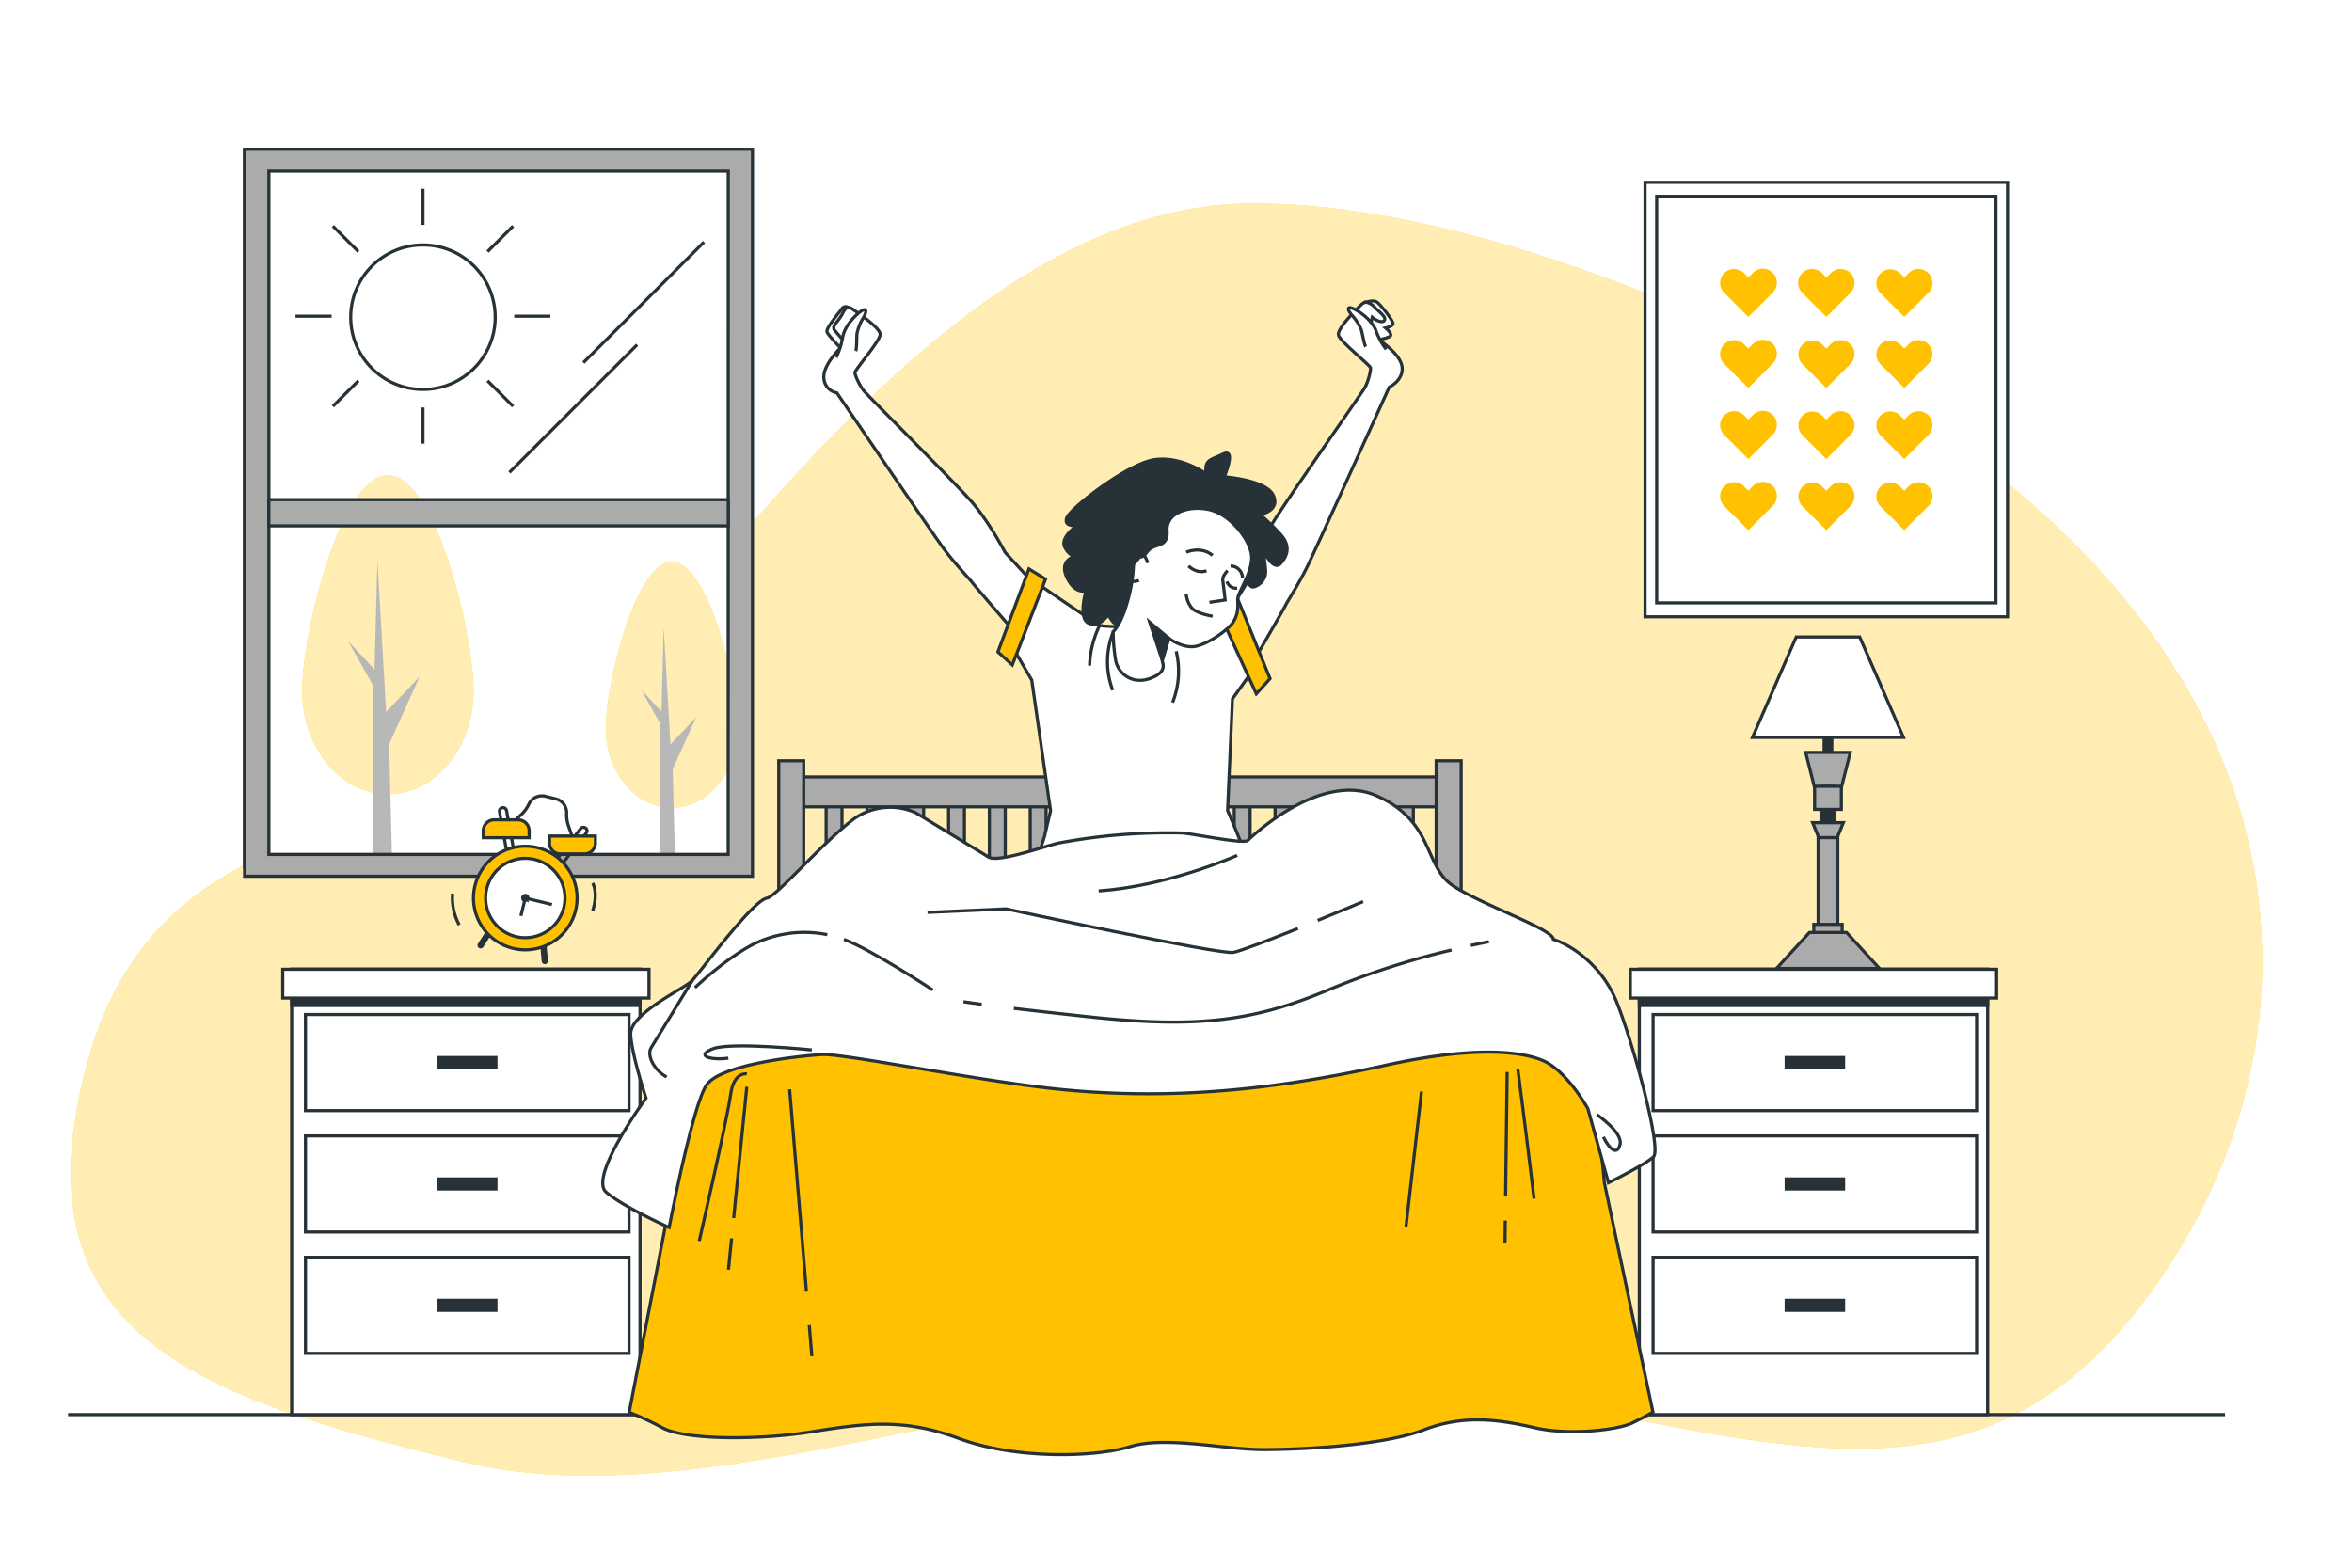 <svg class="animated" id="freepik_stories-early-morning" xmlns="http://www.w3.org/2000/svg" viewBox="0 0 750 500" version="1.1" xmlns:xlink="http://www.w3.org/1999/xlink" xmlns:svgjs="http://svgjs.com/svgjs"><style>svg#freepik_stories-early-morning:not(.animated) .animable {opacity: 0;}svg#freepik_stories-early-morning.animated #freepik--background-simple--inject-105 {animation: 1.5s Infinite  linear floating;animation-delay: 0s;}svg#freepik_stories-early-morning.animated #freepik--Window--inject-105 {animation: 1.5s Infinite  linear wind;animation-delay: 0s;}svg#freepik_stories-early-morning.animated #freepik--Lamp--inject-105 {animation: 1.5s Infinite  linear floating;animation-delay: 0s;}svg#freepik_stories-early-morning.animated #freepik--Clock--inject-105 {animation: 1.5s Infinite  linear shake;animation-delay: 0s;}svg#freepik_stories-early-morning.animated #freepik--Character--inject-105 {animation: 1.5s Infinite  linear floating;animation-delay: 0s;}            @keyframes floating {                0% {                    opacity: 1;                    transform: translateY(0px);                }                50% {                    transform: translateY(-10px);                }                100% {                    opacity: 1;                    transform: translateY(0px);                }            }                    @keyframes wind {                0% {                    transform: rotate( 0deg );                }                25% {                    transform: rotate( 1deg );                }                75% {                    transform: rotate( -1deg );                }            }                    @keyframes shake {                10%, 90% {                    transform: translate3d(-1px, 0, 0);                  }                  20%, 80% {                    transform: translate3d(2px, 0, 0);                  }                  30%, 50%, 70% {                    transform: translate3d(-4px, 0, 0);                  }                  40%, 60% {                    transform: translate3d(4px, 0, 0);                  }            }        </style><g id="freepik--background-simple--inject-105" class="animable animator-active" style="transform-origin: 371.984px 267.757px;"><path d="M626.79,143.81S499.34,64.87,399.48,64.87,220.46,201,177.89,235.11s-127.45,19-150.27,104.62S61.86,445.3,147.45,466.22,350,426.28,452.74,440.54,623,490,680.05,419.62,748.52,233.21,626.79,143.81Z" style="fill: rgb(255, 193, 0); transform-origin: 371.984px 267.757px;" id="elja3xguedi5" class="animable"></path><g id="eltuja7ppgdla"><path d="M626.79,143.81S499.34,64.87,399.48,64.87,220.46,201,177.89,235.11s-127.45,19-150.27,104.62S61.86,445.3,147.45,466.22,350,426.28,452.74,440.54,623,490,680.05,419.62,748.52,233.21,626.79,143.81Z" style="fill: rgb(255, 255, 255); opacity: 0.7; transform-origin: 371.984px 267.757px;" class="animable"></path></g></g><g id="freepik--Window--inject-105" class="animable" style="transform-origin: 158.97px 163.545px;"><rect x="78.02" y="47.62" width="158.64" height="229.08" style="fill: rgb(255, 255, 255); stroke: rgb(38, 50, 56); stroke-miterlimit: 10; transform-origin: 157.34px 162.16px;" id="elxlzr7y53hr" class="animable"></rect><path d="M151,220.25c0,18.27-12.23,33.08-27.31,33.08s-27.32-14.81-27.32-33.08,12.23-68.68,27.32-68.68S151,202,151,220.25Z" style="fill: rgb(255, 193, 0); transform-origin: 123.685px 202.45px;" id="elnwgm2pynrnn" class="animable"></path><g id="el3bdvz17vclm"><path d="M151,220.25c0,18.27-12.23,33.08-27.31,33.08s-27.32-14.81-27.32-33.08,12.23-68.68,27.32-68.68S151,202,151,220.25Z" style="fill: rgb(255, 255, 255); opacity: 0.7; transform-origin: 123.685px 202.45px;" class="animable"></path></g><polygon points="118.95 272.12 124.97 272.12 124.06 237.4 133.82 215.82 123.13 227.08 120.35 178.76 119.42 213.47 111.06 204.56 118.95 218.63 118.95 272.12" style="fill: rgb(184, 184, 184); transform-origin: 122.44px 225.44px;" id="elg8wpc68prw8" class="animable"></polygon><path d="M235.23,232.15c0,14.08-9.42,25.49-21,25.49s-21.06-11.41-21.06-25.49,9.43-52.93,21.06-52.93S235.23,218.06,235.23,232.15Z" style="fill: rgb(255, 193, 0); transform-origin: 214.2px 218.43px;" id="elospd22dx1xq" class="animable"></path><g id="elvttspqrxkd"><path d="M235.23,232.15c0,14.08-9.42,25.49-21,25.49s-21.06-11.41-21.06-25.49,9.43-52.93,21.06-52.93S235.23,218.06,235.23,232.15Z" style="fill: rgb(255, 255, 255); opacity: 0.7; transform-origin: 214.2px 218.43px;" class="animable"></path></g><polygon points="210.57 272.12 215.2 272.12 214.51 245.36 222.02 228.73 213.79 237.41 211.64 200.17 210.93 226.93 204.49 220.06 210.57 230.9 210.57 272.12" style="fill: rgb(184, 184, 184); transform-origin: 213.255px 236.145px;" id="eleb23iofaddq" class="animable"></polygon><path d="M78,47.62V279.47H239.94V47.62Zm154.2,224.89H85.74V54.58H232.22Z" style="fill: rgb(171, 171, 171); stroke: rgb(38, 50, 56); stroke-miterlimit: 10; transform-origin: 158.97px 163.545px;" id="elbzuutlsr9qv" class="animable"></path><rect x="85.74" y="159.36" width="146.48" height="8.36" style="fill: rgb(171, 171, 171); stroke: rgb(38, 50, 56); stroke-miterlimit: 10; transform-origin: 158.98px 163.54px;" id="elxqixa45676b" class="animable"></rect><line x1="224.48" y1="77.21" x2="186.03" y2="115.66" style="fill: none; stroke: rgb(38, 50, 56); stroke-miterlimit: 10; transform-origin: 205.255px 96.435px;" id="elg3vcrq8cnqq" class="animable"></line><line x1="203.16" y1="109.95" x2="162.43" y2="150.69" style="fill: none; stroke: rgb(38, 50, 56); stroke-miterlimit: 10; transform-origin: 182.795px 130.32px;" id="eler4hcnnyqdv" class="animable"></line><g id="elys29k7dlfz"><circle cx="134.87" cy="101.17" r="23.04" style="fill: none; stroke: rgb(38, 50, 56); stroke-miterlimit: 10; transform-origin: 134.87px 101.17px; transform: rotate(-9.83deg);" class="animable"></circle></g><line x1="134.87" y1="129.97" x2="134.87" y2="141.49" style="fill: none; stroke: rgb(38, 50, 56); stroke-miterlimit: 10; transform-origin: 134.87px 135.73px;" id="elpkit6qffh7j" class="animable"></line><line x1="134.87" y1="60.21" x2="134.87" y2="71.73" style="fill: none; stroke: rgb(38, 50, 56); stroke-miterlimit: 10; transform-origin: 134.87px 65.97px;" id="elwesh9dpahg" class="animable"></line><line x1="105.75" y1="100.85" x2="94.23" y2="100.85" style="fill: none; stroke: rgb(38, 50, 56); stroke-miterlimit: 10; transform-origin: 99.99px 100.85px;" id="elkh79xvi2j" class="animable"></line><line x1="175.51" y1="100.85" x2="163.99" y2="100.85" style="fill: none; stroke: rgb(38, 50, 56); stroke-miterlimit: 10; transform-origin: 169.75px 100.85px;" id="elvfh6uea3ep" class="animable"></line><line x1="114.28" y1="121.44" x2="106.14" y2="129.58" style="fill: none; stroke: rgb(38, 50, 56); stroke-miterlimit: 10; transform-origin: 110.21px 125.51px;" id="elp6lzm6xrns" class="animable"></line><line x1="163.61" y1="72.11" x2="155.46" y2="80.26" style="fill: none; stroke: rgb(38, 50, 56); stroke-miterlimit: 10; transform-origin: 159.535px 76.185px;" id="elshxi5tr52z" class="animable"></line><line x1="155.46" y1="121.44" x2="163.61" y2="129.58" style="fill: none; stroke: rgb(38, 50, 56); stroke-miterlimit: 10; transform-origin: 159.535px 125.51px;" id="elpeastgva7kh" class="animable"></line><line x1="106.14" y1="72.11" x2="114.28" y2="80.26" style="fill: none; stroke: rgb(38, 50, 56); stroke-miterlimit: 10; transform-origin: 110.21px 76.185px;" id="elnei9hhpjz2" class="animable"></line></g><g id="freepik--Picture--inject-105" class="animable" style="transform-origin: 582.365px 127.44px;"><rect x="524.57" y="58.16" width="115.59" height="138.56" style="fill: rgb(255, 255, 255); stroke: rgb(38, 50, 56); stroke-miterlimit: 10; transform-origin: 582.365px 127.44px;" id="el6oyt9y4k6u7" class="animable"></rect><rect x="528.28" y="62.61" width="108.18" height="129.68" style="fill: rgb(255, 255, 255); stroke: rgb(38, 50, 56); stroke-miterlimit: 10; transform-origin: 582.37px 127.45px;" id="eli5n5utip84" class="animable"></rect><path d="M565.19,93.39l-1.39,1.4-6.29,6.3-7.7-7.7a4.45,4.45,0,0,1,6.3-6.29l1.4,1.4,1.39-1.4a4.45,4.45,0,1,1,6.29,6.29Z" style="fill: rgb(255, 193, 0); transform-origin: 557.552px 93.392px;" id="el35ho1c5ppeu" class="animable"></path><path d="M565.19,116.06l-1.39,1.4-6.29,6.29-7.7-7.69a4.45,4.45,0,0,1,6.3-6.29l1.4,1.4,1.39-1.4a4.45,4.45,0,1,1,6.29,6.29Z" style="fill: rgb(255, 193, 0); transform-origin: 557.552px 116.057px;" id="elae400th26yq" class="animable"></path><path d="M565.19,138.73l-1.39,1.4-6.29,6.29-7.7-7.69a4.45,4.45,0,0,1,6.3-6.29l1.4,1.4,1.39-1.4a4.45,4.45,0,1,1,6.29,6.29Z" style="fill: rgb(255, 193, 0); transform-origin: 557.552px 138.727px;" id="elgw5arz17lc" class="animable"></path><path d="M565.19,161.4l-1.39,1.4-6.29,6.29-7.7-7.69a4.45,4.45,0,0,1,6.3-6.29l1.4,1.4,1.39-1.4a4.45,4.45,0,1,1,6.29,6.29Z" style="fill: rgb(255, 193, 0); transform-origin: 557.552px 161.397px;" id="elxa54j54nvv9" class="animable"></path><path d="M590.05,93.39l-1.39,1.4-6.29,6.3-7.69-7.7A4.45,4.45,0,0,1,581,87.1l1.4,1.4,1.4-1.4a4.44,4.44,0,0,1,6.28,6.29Z" style="fill: rgb(255, 193, 0); transform-origin: 582.381px 93.439px;" id="elh1tkmj9s3z" class="animable"></path><path d="M590.05,116.06l-1.39,1.4-6.29,6.29-7.69-7.69a4.45,4.45,0,0,1,6.29-6.29l1.4,1.4,1.4-1.4a4.44,4.44,0,1,1,6.28,6.29Z" style="fill: rgb(255, 193, 0); transform-origin: 582.418px 116.108px;" id="ellistcvhk5at" class="animable"></path><path d="M590.05,138.73l-1.39,1.4-6.29,6.29-7.69-7.69a4.45,4.45,0,0,1,6.29-6.29l1.4,1.4,1.4-1.4a4.44,4.44,0,1,1,6.28,6.29Z" style="fill: rgb(255, 193, 0); transform-origin: 582.415px 138.78px;" id="eldedmgeschps" class="animable"></path><path d="M590.05,161.4l-1.39,1.4-6.29,6.29-7.69-7.69a4.45,4.45,0,0,1,6.29-6.29l1.4,1.4,1.4-1.4a4.44,4.44,0,1,1,6.28,6.29Z" style="fill: rgb(255, 193, 0); transform-origin: 582.415px 161.45px;" id="elef4c4zujzfv" class="animable"></path><path d="M614.92,93.39l-1.4,1.4-6.29,6.3-7.69-7.7a4.45,4.45,0,0,1,6.29-6.29l1.4,1.4,1.4-1.4a4.45,4.45,0,0,1,6.29,0A4.46,4.46,0,0,1,614.92,93.39Z" style="fill: rgb(255, 193, 0); transform-origin: 607.277px 93.444px;" id="el8q6xo4v9k52" class="animable"></path><path d="M614.92,116.06l-1.4,1.4-6.29,6.29-7.69-7.69a4.45,4.45,0,0,1,6.29-6.29l1.4,1.4,1.4-1.4a4.45,4.45,0,0,1,6.29,0A4.46,4.46,0,0,1,614.92,116.06Z" style="fill: rgb(255, 193, 0); transform-origin: 607.277px 116.109px;" id="elo0vymc0x7nk" class="animable"></path><path d="M614.92,138.73l-1.4,1.4-6.29,6.29-7.69-7.69a4.45,4.45,0,0,1,6.29-6.29l1.4,1.4,1.4-1.4a4.45,4.45,0,0,1,6.29,0A4.46,4.46,0,0,1,614.92,138.73Z" style="fill: rgb(255, 193, 0); transform-origin: 607.277px 138.779px;" id="elwkhijowbce" class="animable"></path><path d="M614.92,161.4l-1.4,1.4-6.29,6.29-7.69-7.69a4.45,4.45,0,0,1,6.29-6.29l1.4,1.4,1.4-1.4a4.45,4.45,0,0,1,6.29,0A4.46,4.46,0,0,1,614.92,161.4Z" style="fill: rgb(255, 193, 0); transform-origin: 607.277px 161.449px;" id="el3uwaaokm2yt" class="animable"></path></g><g id="freepik--Floor--inject-105" class="animable" style="transform-origin: 365.62px 451.18px;"><line x1="709.53" y1="451.18" x2="21.71" y2="451.18" style="fill: rgb(255, 255, 255); stroke: rgb(38, 50, 56); stroke-miterlimit: 10; transform-origin: 365.62px 451.18px;" id="eljwvnrs3670q" class="animable"></line></g><g id="freepik--nightstand-2--inject-105" class="animable" style="transform-origin: 578.275px 380.16px;"><rect x="522.74" y="309.14" width="111.08" height="142.04" style="fill: rgb(255, 255, 255); stroke: rgb(38, 50, 56); stroke-miterlimit: 10; transform-origin: 578.28px 380.16px;" id="elfr0d714nyfs" class="animable"></rect><rect x="522.74" y="309.14" width="111.08" height="11.56" style="fill: rgb(38, 50, 56); stroke: rgb(38, 50, 56); stroke-miterlimit: 10; transform-origin: 578.28px 314.92px;" id="elvnb86q5ryop" class="animable"></rect><rect x="519.88" y="309.14" width="116.79" height="9.18" style="fill: rgb(255, 255, 255); stroke: rgb(38, 50, 56); stroke-miterlimit: 10; transform-origin: 578.275px 313.73px;" id="el31wlb4menme" class="animable"></rect><rect x="527.13" y="323.57" width="103.17" height="30.65" style="fill: rgb(255, 255, 255); stroke: rgb(38, 50, 56); stroke-miterlimit: 10; transform-origin: 578.715px 338.895px;" id="el7lxm0d1wxr" class="animable"></rect><rect x="569.57" y="337.29" width="18.3" height="3.2" style="fill: rgb(38, 50, 56); stroke: rgb(38, 50, 56); stroke-miterlimit: 10; transform-origin: 578.72px 338.89px;" id="elo9eadpnbwrp" class="animable"></rect><rect x="527.13" y="362.29" width="103.17" height="30.65" style="fill: rgb(255, 255, 255); stroke: rgb(38, 50, 56); stroke-miterlimit: 10; transform-origin: 578.715px 377.615px;" id="ell0uuj46ipj" class="animable"></rect><rect x="569.57" y="376.01" width="18.3" height="3.2" style="fill: rgb(38, 50, 56); stroke: rgb(38, 50, 56); stroke-miterlimit: 10; transform-origin: 578.72px 377.61px;" id="elnahpyxjlmz" class="animable"></rect><rect x="527.13" y="401" width="103.17" height="30.65" style="fill: rgb(255, 255, 255); stroke: rgb(38, 50, 56); stroke-miterlimit: 10; transform-origin: 578.715px 416.325px;" id="el9aeh3e3ur77" class="animable"></rect><rect x="569.57" y="414.72" width="18.3" height="3.2" style="fill: rgb(38, 50, 56); stroke: rgb(38, 50, 56); stroke-miterlimit: 10; transform-origin: 578.72px 416.32px;" id="el6qkfq300zoq" class="animable"></rect></g><g id="freepik--nightstand-1--inject-105" class="animable" style="transform-origin: 148.555px 380.16px;"><rect x="93.01" y="309.14" width="111.08" height="142.04" style="fill: rgb(255, 255, 255); stroke: rgb(38, 50, 56); stroke-miterlimit: 10; transform-origin: 148.55px 380.16px;" id="el23re7wapnt8" class="animable"></rect><rect x="93.01" y="309.14" width="111.08" height="11.56" style="fill: rgb(38, 50, 56); stroke: rgb(38, 50, 56); stroke-miterlimit: 10; transform-origin: 148.55px 314.92px;" id="elxsubnmrr7rn" class="animable"></rect><rect x="90.16" y="309.14" width="116.79" height="9.18" style="fill: rgb(255, 255, 255); stroke: rgb(38, 50, 56); stroke-miterlimit: 10; transform-origin: 148.555px 313.73px;" id="elaa81wr7gtzn" class="animable"></rect><rect x="97.41" y="323.57" width="103.17" height="30.65" style="fill: rgb(255, 255, 255); stroke: rgb(38, 50, 56); stroke-miterlimit: 10; transform-origin: 148.995px 338.895px;" id="els8coipob4g" class="animable"></rect><rect x="139.84" y="337.29" width="18.3" height="3.2" style="fill: rgb(38, 50, 56); stroke: rgb(38, 50, 56); stroke-miterlimit: 10; transform-origin: 148.99px 338.89px;" id="elxd9gekejzt" class="animable"></rect><rect x="97.41" y="362.29" width="103.17" height="30.65" style="fill: rgb(255, 255, 255); stroke: rgb(38, 50, 56); stroke-miterlimit: 10; transform-origin: 148.995px 377.615px;" id="el3bfdt522p1x" class="animable"></rect><rect x="139.84" y="376.01" width="18.3" height="3.2" style="fill: rgb(38, 50, 56); stroke: rgb(38, 50, 56); stroke-miterlimit: 10; transform-origin: 148.99px 377.61px;" id="elhjmjyynqwmu" class="animable"></rect><rect x="97.41" y="401" width="103.17" height="30.65" style="fill: rgb(255, 255, 255); stroke: rgb(38, 50, 56); stroke-miterlimit: 10; transform-origin: 148.995px 416.325px;" id="elmcnnkyaddb" class="animable"></rect><rect x="139.84" y="414.72" width="18.3" height="3.2" style="fill: rgb(38, 50, 56); stroke: rgb(38, 50, 56); stroke-miterlimit: 10; transform-origin: 148.99px 416.32px;" id="eln9ezxj3ko5m" class="animable"></rect></g><g id="freepik--Lamp--inject-105" class="animable" style="transform-origin: 582.9px 256.015px;"><rect x="581.67" y="232.15" width="2.45" height="31.28" style="fill: rgb(38, 50, 56); stroke: rgb(38, 50, 56); stroke-miterlimit: 10; transform-origin: 582.895px 247.79px;" id="el1y45by0pbzf" class="animable"></rect><polygon points="590.01 239.99 575.79 239.99 578.63 251.28 587.16 251.28 590.01 239.99" style="fill: rgb(171, 171, 171); stroke: rgb(38, 50, 56); stroke-miterlimit: 10; transform-origin: 582.9px 245.635px;" id="elhm5uqnvzidm" class="animable"></polygon><polygon points="606.98 235.2 558.82 235.2 572.78 203.15 593.01 203.15 606.98 235.2" style="fill: rgb(255, 255, 255); stroke: rgb(38, 50, 56); stroke-miterlimit: 10; transform-origin: 582.9px 219.175px;" id="els3edqg0htj8" class="animable"></polygon><rect x="580.69" y="250.78" width="4.41" height="12.66" style="fill: rgb(38, 50, 56); stroke: rgb(38, 50, 56); stroke-miterlimit: 10; transform-origin: 582.895px 257.11px;" id="elbl8n9ut5z6o" class="animable"></rect><rect x="578.63" y="250.78" width="8.53" height="7.36" style="fill: rgb(171, 171, 171); stroke: rgb(38, 50, 56); stroke-miterlimit: 10; transform-origin: 582.895px 254.46px;" id="elwukdor0ez1j" class="animable"></rect><rect x="579.76" y="267.01" width="6.27" height="30.55" style="fill: rgb(171, 171, 171); stroke: rgb(38, 50, 56); stroke-miterlimit: 10; transform-origin: 582.895px 282.285px;" id="el8uim37uge3a" class="animable"></rect><rect x="578.37" y="294.82" width="9.06" height="2.75" style="fill: rgb(171, 171, 171); stroke: rgb(38, 50, 56); stroke-miterlimit: 10; transform-origin: 582.9px 296.195px;" id="elyvy0oqz285" class="animable"></rect><polygon points="587.8 262.39 578 262.39 579.96 267.15 585.84 267.15 587.8 262.39" style="fill: rgb(171, 171, 171); stroke: rgb(38, 50, 56); stroke-miterlimit: 10; transform-origin: 582.9px 264.77px;" id="eloi5fy3o2gqa" class="animable"></polygon><polygon points="588.81 297.4 576.99 297.4 566.49 308.88 599.31 308.88 588.81 297.4" style="fill: rgb(171, 171, 171); stroke: rgb(38, 50, 56); stroke-miterlimit: 10; transform-origin: 582.9px 303.14px;" id="elkzk2dekb82q" class="animable"></polygon></g><g id="freepik--Clock--inject-105" class="animable" style="transform-origin: 167.16px 280.169px;"><path d="M182.47,266.82l-1.19-3.41a10.62,10.62,0,0,1-.59-3.91v-.14a4.55,4.55,0,0,0-3.49-4.58l-3.32-.82a4.57,4.57,0,0,0-5.21,2.46l-.06.13a10.75,10.75,0,0,1-2.33,3.19l-2.63,2.47" style="fill: none; stroke: rgb(38, 50, 56); stroke-miterlimit: 10; transform-origin: 173.06px 260.324px;" id="elq20fmc9y108" class="animable"></path><path d="M164.27,273.65l-2.25.41-2.74-15.13a1.12,1.12,0,0,1,.91-1.32h0a1.14,1.14,0,0,1,1.33.91Z" style="fill: rgb(255, 255, 255); stroke: rgb(38, 50, 56); stroke-miterlimit: 10; transform-origin: 161.764px 265.825px;" id="elouizh86y3a9" class="animable"></path><g id="el7t8tr3pp09f"><path d="M157.59,261.48h7.66a3.48,3.48,0,0,1,3.48,3.48v2.22a0,0,0,0,1,0,0H154.1a0,0,0,0,1,0,0V265A3.48,3.48,0,0,1,157.59,261.48Z" style="fill: rgb(255, 193, 0); stroke: rgb(38, 50, 56); stroke-miterlimit: 10; transform-origin: 161.415px 264.33px; transform: rotate(-10.3deg);" class="animable"></path></g><path d="M175.7,276.45l1.8,1.4,9.43-12.15a1.13,1.13,0,0,0-.2-1.6h0a1.15,1.15,0,0,0-1.6.2Z" style="fill: none; stroke: rgb(38, 50, 56); stroke-miterlimit: 10; transform-origin: 181.437px 270.857px;" id="el8864va63t9x" class="animable"></path><g id="eltitapu9f6d"><path d="M175.23,266.65h14.62a0,0,0,0,1,0,0v2.22a3.48,3.48,0,0,1-3.48,3.48h-7.66a3.48,3.48,0,0,1-3.48-3.48v-2.22A0,0,0,0,1,175.23,266.65Z" style="fill: rgb(255, 193, 0); stroke: rgb(38, 50, 56); stroke-miterlimit: 10; transform-origin: 182.54px 269.5px; transform: rotate(-142.19deg);" class="animable"></path></g><line x1="156.73" y1="296.09" x2="153.26" y2="301.5" style="fill: none; stroke: rgb(38, 50, 56); stroke-linecap: round; stroke-miterlimit: 10; stroke-width: 2px; transform-origin: 154.995px 298.795px;" id="elfedg8yva3s" class="animable"></line><line x1="173.14" y1="300.11" x2="173.73" y2="306.51" style="fill: none; stroke: rgb(38, 50, 56); stroke-linecap: round; stroke-miterlimit: 10; stroke-width: 2px; transform-origin: 173.435px 303.31px;" id="el1juszm09t18" class="animable"></line><path d="M183.55,290.34a16.52,16.52,0,1,0-20,12.12A16.52,16.52,0,0,0,183.55,290.34Z" style="fill: rgb(255, 193, 0); stroke: rgb(38, 50, 56); stroke-miterlimit: 10; transform-origin: 167.502px 286.42px;" id="ell6hycq9x4nt" class="animable"></path><path d="M179.79,289.42a12.65,12.65,0,1,0-15.29,9.28A12.65,12.65,0,0,0,179.79,289.42Z" style="fill: rgb(255, 255, 255); stroke: rgb(38, 50, 56); stroke-miterlimit: 10; transform-origin: 167.503px 286.412px;" id="elbfjnxftu199" class="animable"></path><polyline points="166.1 292.13 167.5 286.42 175.99 288.49" style="fill: none; stroke: rgb(38, 50, 56); stroke-miterlimit: 10; transform-origin: 171.045px 289.275px;" id="el739bplxi71r" class="animable"></polyline><path d="M168.29,286.61a.8.8,0,0,0-.59-1,.82.82,0,0,0-1,.59.81.81,0,0,0,1.58.39Z" style="fill: none; stroke: rgb(38, 50, 56); stroke-miterlimit: 10; transform-origin: 167.499px 286.396px;" id="el0v7hanxy6nz8" class="animable"></path><path d="M144.31,285a18.24,18.24,0,0,0,2.12,10" style="fill: none; stroke: rgb(38, 50, 56); stroke-miterlimit: 10; transform-origin: 145.344px 290px;" id="elv9f3fujt23" class="animable"></path><path d="M189,281.66s1.83,3,0,8.8" style="fill: none; stroke: rgb(38, 50, 56); stroke-miterlimit: 10; transform-origin: 189.407px 286.06px;" id="elnaop89ld19a" class="animable"></path></g><g id="freepik--Character--inject-105" class="animable" style="transform-origin: 359.967px 279.968px;"><rect x="263.44" y="253.84" width="5.06" height="69.36" style="fill: rgb(171, 171, 171); stroke: rgb(38, 50, 56); stroke-miterlimit: 10; transform-origin: 265.97px 288.52px;" id="eliatbei0c8r" class="animable"></rect><rect x="276.46" y="253.84" width="5.06" height="69.36" style="fill: rgb(171, 171, 171); stroke: rgb(38, 50, 56); stroke-miterlimit: 10; transform-origin: 278.99px 288.52px;" id="el1la5yscni7hh" class="animable"></rect><rect x="289.47" y="253.84" width="5.06" height="69.36" style="fill: rgb(171, 171, 171); stroke: rgb(38, 50, 56); stroke-miterlimit: 10; transform-origin: 292px 288.52px;" id="eliiyipynkqfj" class="animable"></rect><rect x="302.48" y="253.84" width="5.06" height="69.36" style="fill: rgb(171, 171, 171); stroke: rgb(38, 50, 56); stroke-miterlimit: 10; transform-origin: 305.01px 288.52px;" id="el96wt25t5vt" class="animable"></rect><rect x="315.49" y="253.84" width="5.06" height="69.36" style="fill: rgb(171, 171, 171); stroke: rgb(38, 50, 56); stroke-miterlimit: 10; transform-origin: 318.02px 288.52px;" id="elr8mtmfklkmc" class="animable"></rect><rect x="328.51" y="253.84" width="5.06" height="69.36" style="fill: rgb(171, 171, 171); stroke: rgb(38, 50, 56); stroke-miterlimit: 10; transform-origin: 331.04px 288.52px;" id="elbkmbjsmzb6c" class="animable"></rect><rect x="341.52" y="253.84" width="5.06" height="69.36" style="fill: rgb(171, 171, 171); stroke: rgb(38, 50, 56); stroke-miterlimit: 10; transform-origin: 344.05px 288.52px;" id="elhikqbfr172i" class="animable"></rect><rect x="354.53" y="253.84" width="5.06" height="69.36" style="fill: rgb(171, 171, 171); stroke: rgb(38, 50, 56); stroke-miterlimit: 10; transform-origin: 357.06px 288.52px;" id="elrzw21m1rt7i" class="animable"></rect><rect x="367.55" y="253.84" width="5.06" height="69.36" style="fill: rgb(171, 171, 171); stroke: rgb(38, 50, 56); stroke-miterlimit: 10; transform-origin: 370.08px 288.52px;" id="eljj345rn3un" class="animable"></rect><rect x="380.56" y="253.84" width="5.06" height="69.36" style="fill: rgb(171, 171, 171); stroke: rgb(38, 50, 56); stroke-miterlimit: 10; transform-origin: 383.09px 288.52px;" id="elkuxofm7c0wd" class="animable"></rect><rect x="393.57" y="253.84" width="5.06" height="69.36" style="fill: rgb(171, 171, 171); stroke: rgb(38, 50, 56); stroke-miterlimit: 10; transform-origin: 396.1px 288.52px;" id="elj7l285ygwss" class="animable"></rect><rect x="406.59" y="253.84" width="5.06" height="69.36" style="fill: rgb(171, 171, 171); stroke: rgb(38, 50, 56); stroke-miterlimit: 10; transform-origin: 409.12px 288.52px;" id="elzb4zfunzlfc" class="animable"></rect><rect x="419.6" y="253.84" width="5.06" height="69.36" style="fill: rgb(171, 171, 171); stroke: rgb(38, 50, 56); stroke-miterlimit: 10; transform-origin: 422.13px 288.52px;" id="eldy6i9jd1zul" class="animable"></rect><rect x="432.61" y="253.84" width="5.06" height="69.36" style="fill: rgb(171, 171, 171); stroke: rgb(38, 50, 56); stroke-miterlimit: 10; transform-origin: 435.14px 288.52px;" id="elbv9ehz78z7j" class="animable"></rect><rect x="445.62" y="253.84" width="5.06" height="69.36" style="fill: rgb(171, 171, 171); stroke: rgb(38, 50, 56); stroke-miterlimit: 10; transform-origin: 448.15px 288.52px;" id="elanqm0pq9kfu" class="animable"></rect><rect x="250.79" y="247.79" width="211.46" height="9.54" style="fill: rgb(171, 171, 171); stroke: rgb(38, 50, 56); stroke-miterlimit: 10; transform-origin: 356.52px 252.56px;" id="elvgliasoi3oj" class="animable"></rect><rect x="248.32" y="242.64" width="7.96" height="79.73" style="fill: rgb(171, 171, 171); stroke: rgb(38, 50, 56); stroke-miterlimit: 10; transform-origin: 252.3px 282.505px;" id="elhr1uavr356" class="animable"></rect><rect x="457.97" y="242.64" width="7.96" height="79.73" style="fill: rgb(171, 171, 171); stroke: rgb(38, 50, 56); stroke-miterlimit: 10; transform-origin: 461.95px 282.505px;" id="elzyi1vsjhg" class="animable"></rect><path d="M212.08,391.51l-11.45,58.94a92.55,92.55,0,0,1,10.74,5c7.23,3.78,29.87,4,47.43,1.21s29.28-4.41,47.18,2.21,43.06,6,54.42,2.52,30,.95,42.36.95,38.23-1.26,51.32-6.31,24.45-3.15,35.47-.63,26.52.63,31-1.58,6.54-3.46,6.54-3.46L511.6,377.25S508,335.68,503,326.14c-6.69-12.82-17.9-16.63-35.47-17.26s-39.95,3-71.29,7.46-73.71,2.26-113.66-6.79c-35.32-8-53.12,7.54-58.07,16.59C218.72,336.71,212.08,391.51,212.08,391.51Z" style="fill: rgb(255, 193, 0); stroke: rgb(38, 50, 56); stroke-miterlimit: 10; transform-origin: 363.86px 385.642px;" id="ellsf2104pqbh" class="animable"></path><line x1="257.16" y1="411.96" x2="251.79" y2="347.43" style="fill: rgb(171, 171, 171); stroke: rgb(38, 50, 56); stroke-miterlimit: 10; transform-origin: 254.475px 379.695px;" id="elez53w2m1f6" class="animable"></line><line x1="258.88" y1="432.57" x2="258.06" y2="422.65" style="fill: rgb(171, 171, 171); stroke: rgb(38, 50, 56); stroke-miterlimit: 10; transform-origin: 258.47px 427.61px;" id="elwkjz6alceh" class="animable"></line><line x1="453.29" y1="348.14" x2="448.32" y2="391.42" style="fill: rgb(171, 171, 171); stroke: rgb(38, 50, 56); stroke-miterlimit: 10; transform-origin: 450.805px 369.78px;" id="eljghxjl1ht" class="animable"></line><path d="M238.14,342.53s-4.14-.94-5.17,6.62-10,46.67-10,46.67" style="fill: none; stroke: rgb(38, 50, 56); stroke-miterlimit: 10; transform-origin: 230.555px 369.156px;" id="eli9zfku4wl3" class="animable"></path><line x1="233.29" y1="394.96" x2="232.28" y2="404.97" style="fill: none; stroke: rgb(38, 50, 56); stroke-miterlimit: 10; transform-origin: 232.785px 399.965px;" id="elesca0jfvp8i" class="animable"></line><line x1="238.14" y1="346.63" x2="233.94" y2="388.5" style="fill: none; stroke: rgb(38, 50, 56); stroke-miterlimit: 10; transform-origin: 236.04px 367.565px;" id="el9wdwh59toqi" class="animable"></line><path d="M484,341s2.41,18.28,5.17,41.3" style="fill: none; stroke: rgb(38, 50, 56); stroke-miterlimit: 10; transform-origin: 486.585px 361.65px;" id="elgq835q18ylo" class="animable"></path><line x1="480" y1="389.29" x2="479.91" y2="396.45" style="fill: none; stroke: rgb(38, 50, 56); stroke-miterlimit: 10; transform-origin: 479.955px 392.87px;" id="ely2eagnu0is" class="animable"></line><line x1="480.6" y1="341.9" x2="480.1" y2="381.5" style="fill: none; stroke: rgb(38, 50, 56); stroke-miterlimit: 10; transform-origin: 480.35px 361.7px;" id="el0a19hayjuqjy" class="animable"></line><path d="M270.55,98.08a1.48,1.48,0,0,0-2.18.51c-1,1.42-5.05,6.07-4.65,7.28s5.66,6.47,5.66,6.47l6.68-7.88-3.89-5.63Z" style="fill: rgb(255, 255, 255); stroke: rgb(38, 50, 56); stroke-miterlimit: 10; transform-origin: 269.876px 105.069px;" id="elggrgrhnyfv6" class="animable"></path><path d="M320.51,176.17s-5.3-10.13-11.05-16.57S277,126.45,275.62,124.84s-3-5.07-3-6,8.05-10.13,8.05-12.2-7.13-6.9-8.51-7.82a3.58,3.58,0,0,0-1.62-.75c-.15-.09-.77-.26-1.87,1.93-1.27,2.54-3.6,4-2.54,5.3s3.5,4.1,3.5,4.1l.33-.32-.33.32c-1.85,1.62-7.37,7.14-6.91,11.28a5,5,0,0,0,4.14,4.61s30.62,45.11,34.3,50,8.29,9.67,8.75,10.36,12.2,14.27,12.2,14.27l6.67-14.73Z" style="fill: rgb(255, 255, 255); stroke: rgb(38, 50, 56); stroke-miterlimit: 10; transform-origin: 295.736px 148.972px;" id="elot4qo3niva" class="animable"></path><path d="M266.64,114a23,23,0,0,0,2.07-6.45c.7-3.91,4.61-7.59,6.22-8.51s1.38.69.23,2.53a15.54,15.54,0,0,0-1.84,4.6c-.23.92,0,4.84-.46,5.76" style="fill: rgb(255, 255, 255); stroke: rgb(38, 50, 56); stroke-miterlimit: 10; transform-origin: 271.36px 106.387px;" id="elp5njwwid7no" class="animable"></path><path d="M435.34,96.46s2.43-.92,3.62-.2,5.25,6,5.25,6.92-2.38,1.43-2.38,1.43,2.38,1.91,1.43,2.63-5.73,1.67-5.73,1.67L433,100.32Z" style="fill: rgb(255, 255, 255); stroke: rgb(38, 50, 56); stroke-miterlimit: 10; transform-origin: 438.605px 102.447px;" id="el73ksf8cnjw8" class="animable"></path><path d="M447.11,117.24c-.32-4.16-6.78-8.55-8.89-9.79a7.18,7.18,0,0,1-2.38-2.86l.91.4.81-3.79s2.71,2.17,3.79,1.08-1.89-3-3-4.32a5.13,5.13,0,0,0-3-1.63l-.06.13c-.41,0-1,.46-1.58,1.06-1.18,1.16-7.29,7.24-6.91,9.28s10,9.57,10.2,10.48-.77,4.6-1.83,6.44-25.17,36.14-29.62,43.54-7.76,18.35-7.76,18.35L391.37,196l9.31,13.23s9-15.53,9.32-16.3,3.95-6.37,6.66-11.81S443,123.46,443,123.46,447.43,121.4,447.11,117.24Z" style="fill: rgb(255, 255, 255); stroke: rgb(38, 50, 56); stroke-miterlimit: 10; transform-origin: 419.248px 152.78px;" id="el7o8a45oaibh" class="animable"></path><path d="M442,111.41a23.09,23.09,0,0,1-3.24-5.94c-1.4-3.72-5.94-6.61-7.69-7.21s-1.23.94.25,2.53A15.35,15.35,0,0,1,434,105c.4.86.91,4.75,1.53,5.57" style="fill: rgb(255, 255, 255); stroke: rgb(38, 50, 56); stroke-miterlimit: 10; transform-origin: 435.983px 104.769px;" id="eldpv8kva0lpf" class="animable"></path><path d="M393,222.9l8.05-11.28-9-17.73H361.25l-3,6s-6.45,0-7.6-.46-20.25-13.58-20.25-13.58l-8.75,18.41L329,216.91l6,41.67L333,267s-10.83,33-10.33,35.44,8.86,11.38,23.62,13.35,37.9-1.48,41.35-3,11.32-.49,16.24-7.87-12.43-46.41-12.43-46.41Z" style="fill: rgb(255, 255, 255); stroke: rgb(38, 50, 56); stroke-miterlimit: 10; transform-origin: 363.204px 251.116px;" id="elvi8e30jghr" class="animable"></path><polygon points="389.56 197.12 400.61 221.29 404.99 216.45 394.68 191.01 389.56 197.12" style="fill: rgb(255, 193, 0); stroke: rgb(38, 50, 56); stroke-miterlimit: 10; transform-origin: 397.275px 206.15px;" id="el6y8zj9n358g" class="animable"></polygon><path d="M384.56,151.12s-7.44-5.53-16-4.58-27.48,15.65-28.43,18.7,3.43,2.29,3.43,2.29-5.72,3.82-4,7.07,3.63,2.67,3.63,2.67-5.73,1.14-3,6.87,6.1,4.2,6.1,4.2-2.67,9.16,1,10.49,6.1-2.86,6.1-2.86,1.53,3.44,3.44,3.44a5.29,5.29,0,0,0,3.43-1.72l5.73-6.11s8.4,10.12,12.21,10.12,8.78-6.49,12.6-10.31,4.39-5.53,4.39-5.53l1.91-6.11s.19,8,2.67,7.44a5.11,5.11,0,0,0,3.82-5.15,51.78,51.78,0,0,0-1-7.06s3.25,7.44,5.73,4.77,2.67-5.35,1.14-7.83-7.63-7.82-7.63-7.82,6.49-1.15,4.2-6.11-15.65-5.91-15.65-5.91,4-9.35-.38-7.26S384.18,146.54,384.56,151.12Z" style="fill: rgb(38, 50, 56); stroke: rgb(38, 50, 56); stroke-miterlimit: 10; transform-origin: 374.837px 173.108px;" id="elj7no330rngj" class="animable"></path><path d="M363.57,177.46s.38.95,2.48-1.72,6.49-.76,6.11-6.49,7.06-8.2,13.55-6.68,12.78,9.35,13.36,14.51-4.39,11.83-4.39,13.93.38,4.39-1.34,7.25-9.16,7.82-13,8-7.63-2.68-7.63-2.68-2.1,6.3-2.1,7.07,1.91,3.62-3.82,5.72-10.3-1.53-11.07-5.92a60.4,60.4,0,0,1-.76-9s2.29-1.71,4.39-9a49.29,49.29,0,0,0,2.1-12.4Z" style="fill: rgb(255, 255, 255); stroke: rgb(38, 50, 56); stroke-miterlimit: 10; transform-origin: 377.038px 189.556px;" id="elm9tsvvje6sm" class="animable"></path><path d="M366.05,179.56s-2.48-6.87-5.34-4.77-2.68,7.63-1.34,9.54,3.82.76,3.82.76" style="fill: none; stroke: rgb(38, 50, 56); stroke-miterlimit: 10; transform-origin: 362.242px 179.912px;" id="elv3fg26fwt9q" class="animable"></path><path d="M378.26,176.12s4.58-2.1,8.4,1" style="fill: none; stroke: rgb(38, 50, 56); stroke-miterlimit: 10; transform-origin: 382.46px 176.272px;" id="el4j01c9plngf" class="animable"></path><path d="M396.2,184.33a3.83,3.83,0,0,0-3.81-3.82" style="fill: none; stroke: rgb(38, 50, 56); stroke-miterlimit: 10; transform-origin: 394.295px 182.42px;" id="elbl2rl8obf2m" class="animable"></path><path d="M391.43,182s-1.72,1.72-1.52,3.05.76,6.3.76,6.3l-5,.76" style="fill: none; stroke: rgb(38, 50, 56); stroke-miterlimit: 10; transform-origin: 388.55px 187.055px;" id="eliomj6syzoo" class="animable"></path><path d="M386.66,196.54s-4.77-.76-6.49-2.48a8.06,8.06,0,0,1-1.91-4.58" style="fill: none; stroke: rgb(38, 50, 56); stroke-miterlimit: 10; transform-origin: 382.46px 193.01px;" id="el1uf2uvvw7st" class="animable"></path><path d="M379,180.51s2.48,2.67,5.72,1.53" style="fill: none; stroke: rgb(38, 50, 56); stroke-miterlimit: 10; transform-origin: 381.86px 181.417px;" id="elt0fcq1zauul" class="animable"></path><path d="M391.24,185.47a3,3,0,0,0,3.25,2.1" style="fill: none; stroke: rgb(38, 50, 56); stroke-miterlimit: 10; transform-origin: 392.865px 186.532px;" id="eljzhpk8mbffr" class="animable"></path><polygon points="372.73 203.6 366.62 198.45 370.63 210.66 372.73 203.6" style="fill: rgb(38, 50, 56); stroke: rgb(38, 50, 56); stroke-miterlimit: 10; transform-origin: 369.675px 204.555px;" id="elpu9kl7yg95t" class="animable"></polygon><polygon points="328.1 181.46 318.21 207.94 322.81 212.08 333.4 184.69 328.1 181.46" style="fill: rgb(255, 193, 0); stroke: rgb(38, 50, 56); stroke-miterlimit: 10; transform-origin: 325.805px 196.77px;" id="ellqt0dkxlh6c" class="animable"></polygon><path d="M355,201.5a25.56,25.56,0,0,0-.17,18.64" style="fill: none; stroke: rgb(38, 50, 56); stroke-miterlimit: 10; transform-origin: 354.077px 210.82px;" id="elv7t9p3ubssj" class="animable"></path><path d="M375.06,207.71a27.16,27.16,0,0,1-1.15,16.34" style="fill: none; stroke: rgb(38, 50, 56); stroke-miterlimit: 10; transform-origin: 374.862px 215.88px;" id="el9ozx55548wr" class="animable"></path><path d="M350.66,199.42a31.88,31.88,0,0,0-3.22,12.89" style="fill: none; stroke: rgb(38, 50, 56); stroke-miterlimit: 10; transform-origin: 349.05px 205.865px;" id="el2ilkxsp5hdr" class="animable"></path><path d="M440.67,278.5s-9.8,13.87-17,22.14-16.9,14.17-33.64,17.15-50.14-.13-62.43-2.87-28.73-11.79-28.73-11.79L327,286.59s25.91,17.64,71.12-.55C398.13,286,430.84,265.44,440.67,278.5Z" style="fill: rgb(107, 107, 107); stroke: rgb(38, 50, 56); stroke-miterlimit: 10; transform-origin: 369.77px 296.581px;" id="elxqzgxa6160j" class="animable"></path><path d="M338,282.73s17.79,4.23,31.42,5.51" style="fill: none; stroke: rgb(38, 50, 56); stroke-miterlimit: 10; transform-origin: 353.71px 285.485px;" id="eld1iuucykiuf" class="animable"></path><path d="M382.06,281.31a77.45,77.45,0,0,1-24.18,2.52" style="fill: none; stroke: rgb(38, 50, 56); stroke-miterlimit: 10; transform-origin: 369.97px 282.626px;" id="elp7fv8d35fi" class="animable"></path><path d="M392.06,277.77a46.21,46.21,0,0,1-4.39,1.8" style="fill: none; stroke: rgb(38, 50, 56); stroke-miterlimit: 10; transform-origin: 389.865px 278.67px;" id="el900nypizm5j" class="animable"></path><path d="M365.94,307s-28.5-1.69-38.88-14.77-36.36-32.06-44.73-28.62-12,7.46-4.05,24.89,57.31,25.42,68.3,27.87,37.08,2.44,43.48,1.46,22.64-1.48,24.61-8.37-1-9.84-9.35-9.84-13.78,4.92-21.66,5.9A133.42,133.42,0,0,1,365.94,307Z" style="fill: rgb(255, 255, 255); stroke: rgb(38, 50, 56); stroke-miterlimit: 10; transform-origin: 344.556px 290.823px;" id="elc7sisb8f7pc" class="animable"></path><path d="M352.65,309.42a12.27,12.27,0,0,0,2.39-3.93c-9.19-1.76-21.8-5.51-28-13.3-10.39-13.08-36.36-32.06-44.73-28.62s-12,7.46-4.05,24.89c7.09,15.49,46.81,23.52,63.3,26.84C345.42,314.38,349.8,312.66,352.65,309.42Z" style="fill: rgb(107, 107, 107); stroke: rgb(38, 50, 56); stroke-miterlimit: 10; transform-origin: 314.438px 289.23px;" id="elpoy7y9lqs0n" class="animable"></path><path d="M405.32,299.58c-8.37,0-13.78,4.92-21.66,5.9A133.42,133.42,0,0,1,365.94,307s4.58,5.5,2.64,11.35c9.24.24,18.1,0,21.48-.52,6.4-1,22.64-1.48,24.61-8.37S413.69,299.58,405.32,299.58Z" style="fill: rgb(255, 255, 255); stroke: rgb(38, 50, 56); stroke-miterlimit: 10; transform-origin: 390.599px 309.012px;" id="eloifh4ti0yg" class="animable"></path><path d="M355.51,306.29s28.15-4.74,37.07-18.85,32.71-35.79,41.4-33.26,12.76,6.12,6.69,24.32-54.25,31.42-64.91,35-32.66,5.21-39.13,4.92-26.65-.29-29.35-6.93,0-7.45,8.28-8.34,14.23,3.41,22.17,3.54A133.59,133.59,0,0,0,355.51,306.29Z" style="fill: rgb(255, 255, 255); stroke: rgb(38, 50, 56); stroke-miterlimit: 10; transform-origin: 374.918px 286.215px;" id="elrh24b1xgdqg" class="animable"></path><path d="M369,307.31a12.22,12.22,0,0,1-2.8-3.65c8.95-2.73,21.09-7.81,26.4-16.22,8.92-14.12,32.71-35.79,41.4-33.26s12.76,6.12,6.69,24.32c-5.39,16.16-44,28.4-60.05,33.47C376.7,311.47,372.16,310.23,369,307.31Z" style="fill: rgb(107, 107, 107); stroke: rgb(38, 50, 56); stroke-miterlimit: 10; transform-origin: 404.893px 282.973px;" id="elmelqtpkngy" class="animable"></path><path d="M315.56,303.18c8.32-.9,14.23,3.41,22.17,3.54a133.59,133.59,0,0,0,17.78-.43s-4,6-1.41,11.57a80.88,80.88,0,0,1-17.47.59c-6.47-.3-26.65-.29-29.35-6.93S307.24,304.07,315.56,303.18Z" style="fill: rgb(255, 255, 255); stroke: rgb(38, 50, 56); stroke-miterlimit: 10; transform-origin: 330.887px 310.865px;" id="el703fkwkfuxu" class="animable"></path><path d="M515,318.36c-4.92-11.26-14.75-17.26-19.67-18.76,0-3.23-22.65-10.93-32-17.1s-5.91-20.44-24.28-28.66c-18-8.06-40.32,13.38-41.18,14.22-1.31,1.27-18.22-2.32-21.12-2.39a188.44,188.44,0,0,0-38.87,3.15c-3.71.69-19.48,6.46-22.59,4.56L292,259.22a19.93,19.93,0,0,0-20.49,2.55c-10.22,8.06-24,24.21-27,24.7-4.51.75-21.31,23.63-23.77,26.26S200.7,323.23,201.11,330,206,350.24,206,350.24s-18.43,25.14-12.7,30,20.08,11.25,20.08,11.25,7.37-38.64,11.88-45.39,30.32-9.38,36.88-9.76,49.27,8.23,73.75,10.88c38.11,4.13,72.12,0,106.12-7.5s47.42-3,51.4-.76c7.06,4,12.93,14.64,12.93,14.64l6.56,23.63s11.47-5.62,14.34-8.25S519.88,329.61,515,318.36Z" style="fill: rgb(255, 255, 255); stroke: rgb(38, 50, 56); stroke-miterlimit: 10; transform-origin: 359.967px 321.761px;" id="elihgzz48ml1i" class="animable"></path><path d="M394.51,272.82s-22.16,9.87-44.17,11.32" style="fill: none; stroke: rgb(38, 50, 56); stroke-miterlimit: 10; transform-origin: 372.425px 278.48px;" id="el412ozutjgde" class="animable"></path><path d="M420.18,293.55c7.92-3.22,14.48-6,14.48-6" style="fill: none; stroke: rgb(38, 50, 56); stroke-miterlimit: 10; transform-origin: 427.42px 290.55px;" id="el3u9o0ixsc49" class="animable"></path><path d="M295.76,291l25-1.13s68,14.64,72.52,13.89c2.12-.36,11.38-3.94,20.61-7.64" style="fill: none; stroke: rgb(38, 50, 56); stroke-miterlimit: 10; transform-origin: 354.825px 296.829px;" id="el9gu89obeg7h" class="animable"></path><path d="M469,301.54c3.63-.8,5.78-1.19,5.78-1.19" style="fill: none; stroke: rgb(38, 50, 56); stroke-miterlimit: 10; transform-origin: 471.89px 300.945px;" id="elxkvp74g28hk" class="animable"></path><path d="M323.3,321.61c5.88.7,13.82,1.6,24.49,2.75,34.83,3.75,52.86,1.12,76.63-9A254.41,254.41,0,0,1,462.86,303" style="fill: none; stroke: rgb(38, 50, 56); stroke-miterlimit: 10; transform-origin: 393.08px 314.493px;" id="ele2isjzfu96d" class="animable"></path><path d="M307.23,319.48s1.2.24,5.83.85" style="fill: none; stroke: rgb(38, 50, 56); stroke-miterlimit: 10; transform-origin: 310.145px 319.905px;" id="elwogdc1bsju" class="animable"></path><path d="M220.77,312.73s-11.47,18.76-13.11,21.38,1.23,7.51,4.92,9.38" style="fill: none; stroke: rgb(38, 50, 56); stroke-miterlimit: 10; transform-origin: 213.979px 328.11px;" id="el7u6jf3vymta" class="animable"></path><path d="M258.88,334.86s-25.81-2.62-31.55-.37-.82,3.75,4.92,3" style="fill: none; stroke: rgb(38, 50, 56); stroke-miterlimit: 10; transform-origin: 241.826px 335.631px;" id="el16vt1w3sljz" class="animable"></path><path d="M263.81,298.1a36.73,36.73,0,0,0-24.19,3.37c-9,4.88-18,13.51-18,13.51" style="fill: none; stroke: rgb(38, 50, 56); stroke-miterlimit: 10; transform-origin: 242.715px 306.172px;" id="el741bgshm8ss" class="animable"></path><path d="M297.4,315.73S278.14,303,269.12,299.6" style="fill: none; stroke: rgb(38, 50, 56); stroke-miterlimit: 10; transform-origin: 283.26px 307.665px;" id="eldnlr9i0bd5c" class="animable"></path><path d="M509.23,355.5s8.2,5.62,7.38,9.38-3.28,1.87-5.33-2.26" style="fill: none; stroke: rgb(38, 50, 56); stroke-miterlimit: 10; transform-origin: 512.949px 361.203px;" id="el1j9rgluclwu" class="animable"></path></g><defs>     <filter id="active" height="200%">         <feMorphology in="SourceAlpha" result="DILATED" operator="dilate" radius="2"></feMorphology>                <feFlood flood-color="#32DFEC" flood-opacity="1" result="PINK"></feFlood>        <feComposite in="PINK" in2="DILATED" operator="in" result="OUTLINE"></feComposite>        <feMerge>            <feMergeNode in="OUTLINE"></feMergeNode>            <feMergeNode in="SourceGraphic"></feMergeNode>        </feMerge>    </filter>    <filter id="hover" height="200%">        <feMorphology in="SourceAlpha" result="DILATED" operator="dilate" radius="2"></feMorphology>                <feFlood flood-color="#ff0000" flood-opacity="0.5" result="PINK"></feFlood>        <feComposite in="PINK" in2="DILATED" operator="in" result="OUTLINE"></feComposite>        <feMerge>            <feMergeNode in="OUTLINE"></feMergeNode>            <feMergeNode in="SourceGraphic"></feMergeNode>        </feMerge>            <feColorMatrix type="matrix" values="0   0   0   0   0                0   1   0   0   0                0   0   0   0   0                0   0   0   1   0 "></feColorMatrix>    </filter></defs></svg>